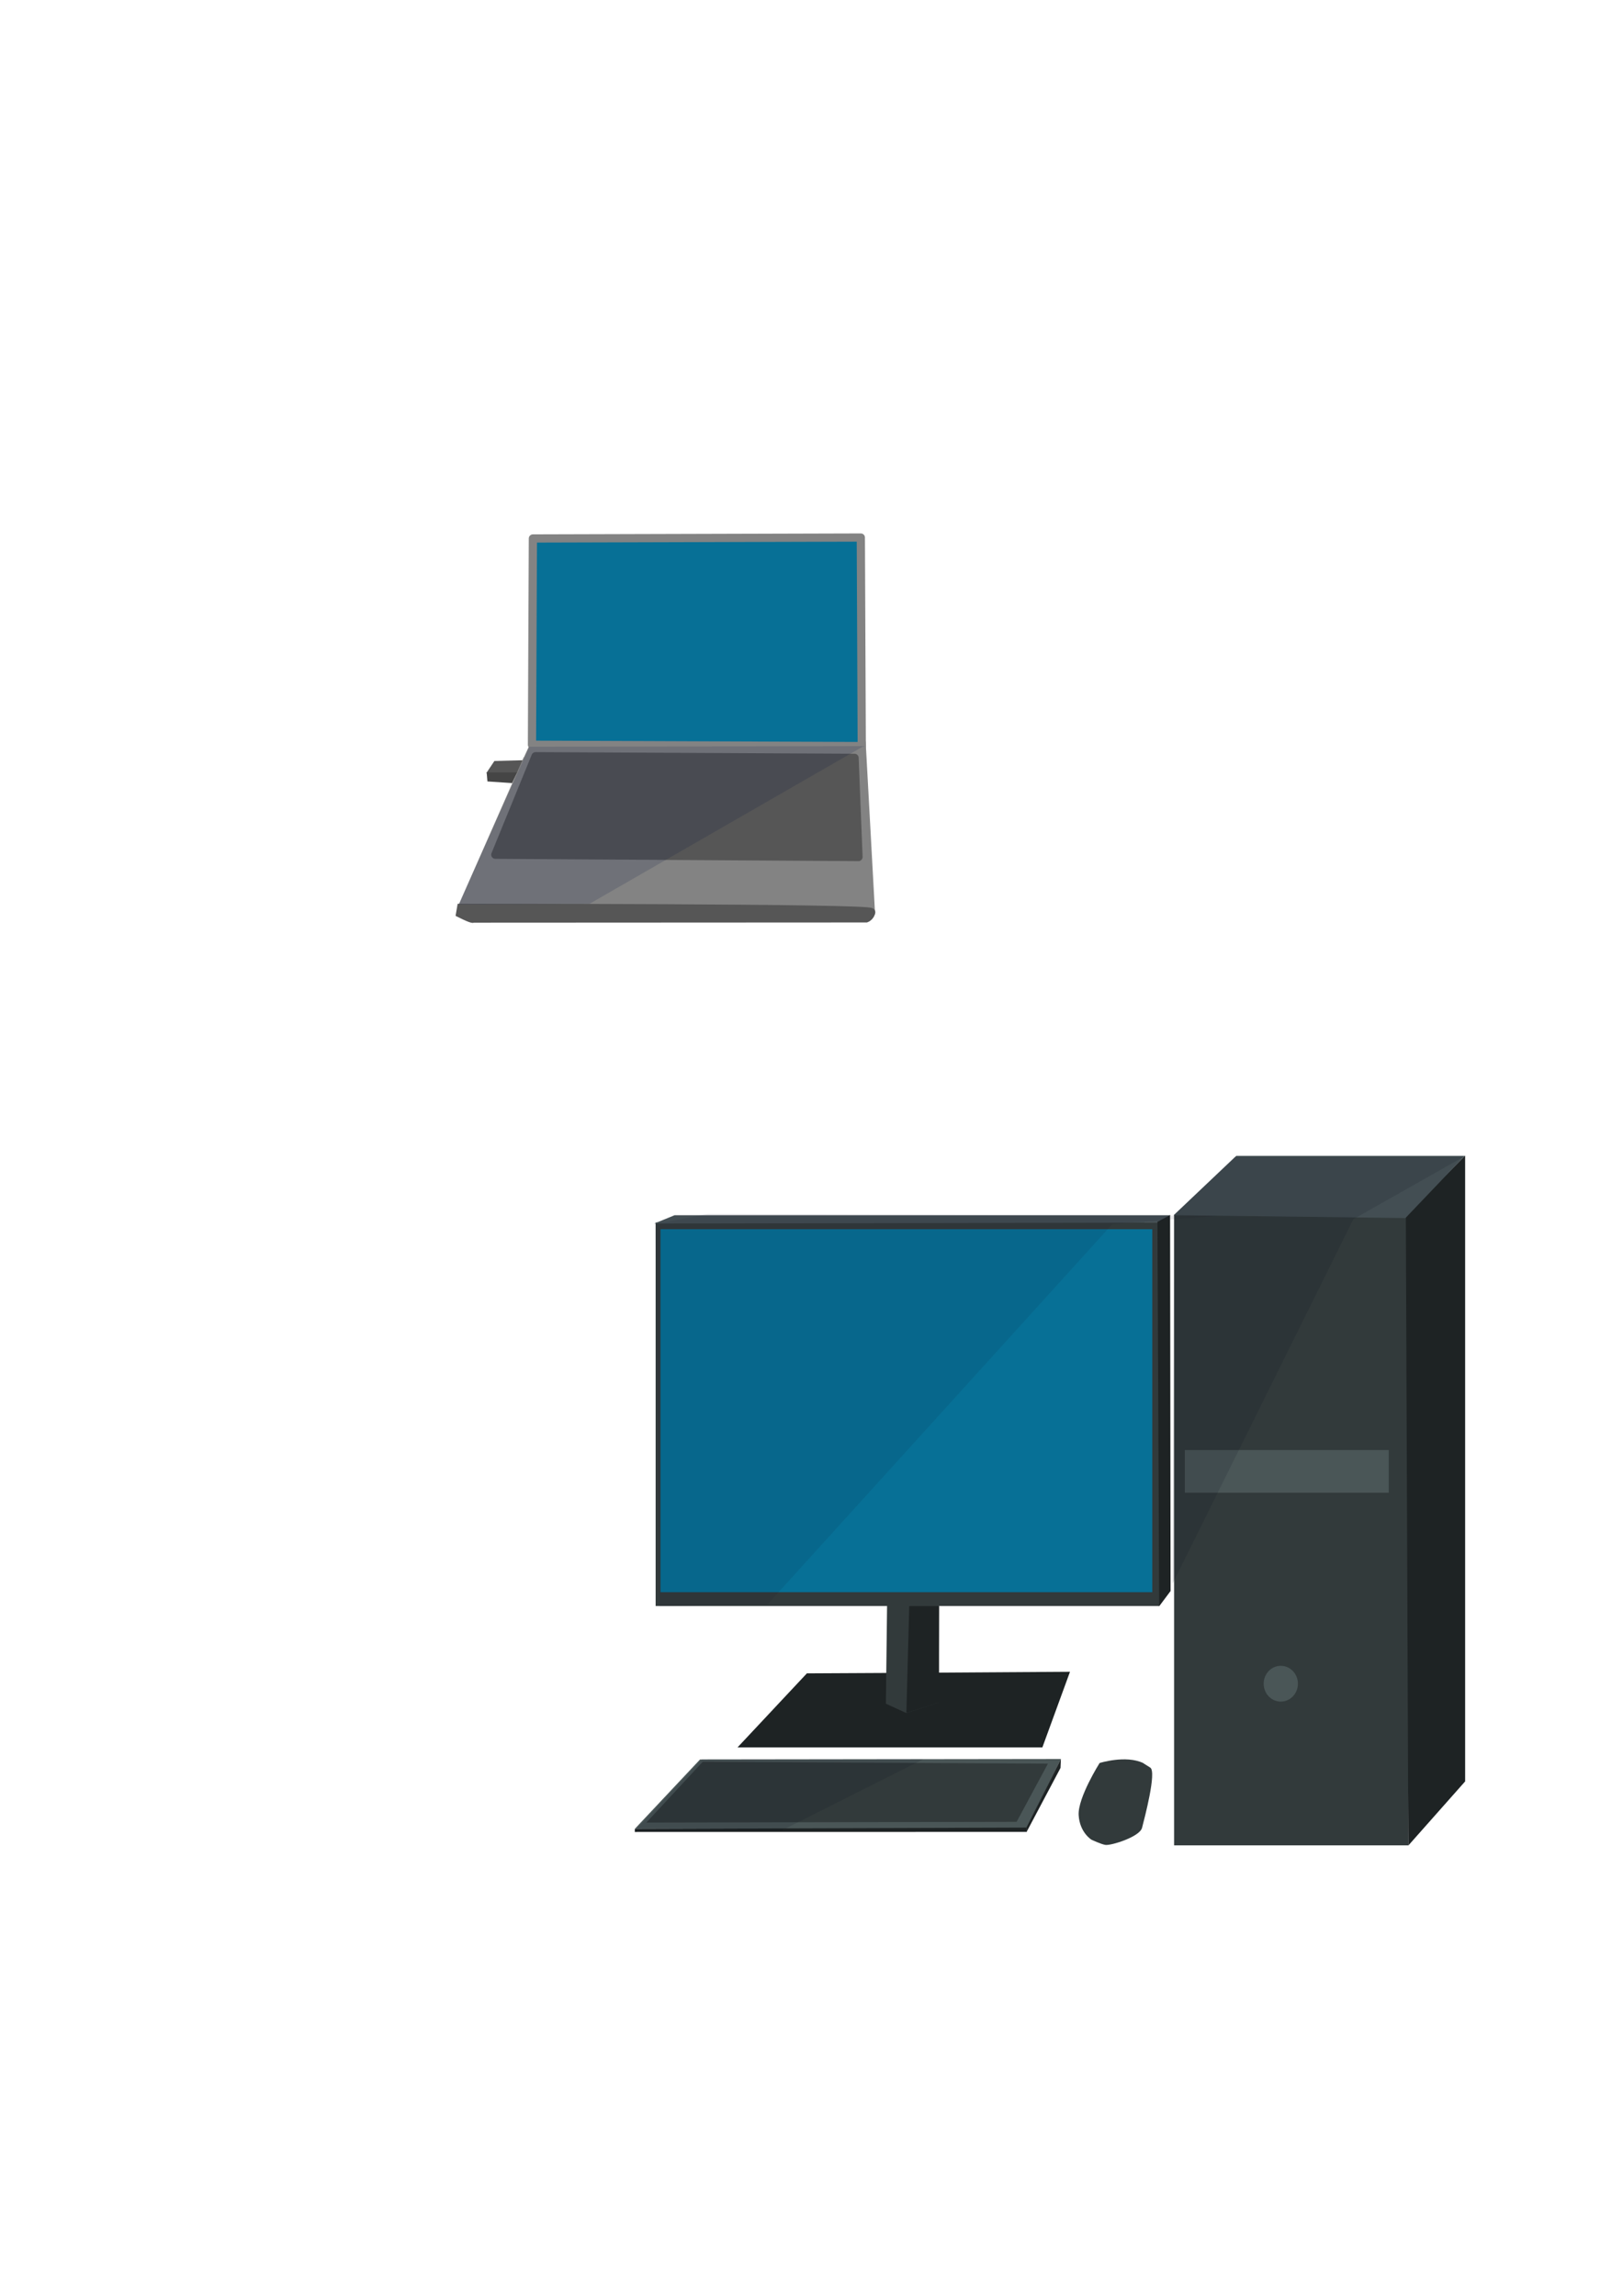 <?xml version="1.0" encoding="UTF-8" standalone="no"?>
<!-- Created with Inkscape (http://www.inkscape.org/) -->

<svg
   width="210mm"
   height="297mm"
   viewBox="0 0 210 297"
   version="1.1"
   id="svg5"
   sodipodi:docname="PC.svg"
   inkscape:version="1.2.1 (9c6d41e410, 2022-07-14)"
   xmlns:inkscape="http://www.inkscape.org/namespaces/inkscape"
   xmlns:sodipodi="http://sodipodi.sourceforge.net/DTD/sodipodi-0.dtd"
   xmlns="http://www.w3.org/2000/svg"
   xmlns:svg="http://www.w3.org/2000/svg">
  <sodipodi:namedview
     id="namedview7"
     pagecolor="#675f55"
     bordercolor="#ffffff"
     borderopacity="1"
     inkscape:showpageshadow="0"
     inkscape:pageopacity="1"
     inkscape:pagecheckerboard="1"
     inkscape:deskcolor="#505050"
     inkscape:document-units="mm"
     showgrid="false"
     inkscape:zoom="0.5"
     inkscape:cx="273"
     inkscape:cy="392"
     inkscape:window-width="1858"
     inkscape:window-height="1057"
     inkscape:window-x="1974"
     inkscape:window-y="-8"
     inkscape:window-maximized="1"
     inkscape:current-layer="layer1" />
  <defs
     id="defs2" />
  <g
     inkscape:label="Layer 1"
     inkscape:groupmode="layer"
     id="layer1">
    <g
       id="g291">
      <path
         style="fill:#191919;fill-opacity:1;stroke:#565656;stroke-width:1.065;stroke-dasharray:none;stroke-opacity:1"
         d="m 67.392,98.887 -3.133,0.085 -0.339,0.508 h 3.133 z"
         id="path6189"
         sodipodi:nodetypes="ccccc" />
      <path
         style="fill:#4d4d4d;stroke-width:1.065;stroke-dasharray:none;fill-opacity:0"
         d="m 73.488,110.74 c 0.339,-1.129 0.228,-2.511 1.016,-3.387 4.502,-5.003 10.92,-9.019 17.271,-11.176 4.782,-1.624 10.865,-2.246 15.917,-1.355 6.116,1.079 10.522,6.219 9.821,12.53 -0.182,1.634 -0.251,3.523 -1.355,4.741 -5.043,5.564 -11.264,7.281 -17.949,9.821 -6.761,2.569 -9.102,1.641 -12.192,9.144 -0.852,2.068 0.183,7.756 1.693,9.482 5.445,6.223 19.333,6.943 24.722,7.45 12.712,1.196 25.511,1.142 38.268,1.693 9.742,0.421 15.013,0.677 23.706,0.677"
         id="path1059" />
      <path
         id="path2883"
         style="fill:#838383;fill-opacity:1;stroke:#838383;stroke-width:1.065;stroke-dasharray:none;stroke-opacity:1"
         d="m 69.085,96.432 -0.695,1.505 c -0.036,0.12 -0.092,0.233 -0.176,0.324 l -5.17e-4,5.17e-4 -8.187,18.579 52.639,0.902 -1.165,-21.311 z"
         sodipodi:nodetypes="cccccccc" />
      <path
         id="path2981"
         style="fill:#077096;fill-opacity:1;stroke:#838383;stroke-width:1.065;stroke-dasharray:none;stroke-opacity:1;stroke-linejoin:round"
         d="M 68.951,69.66 68.832,96.347 111.502,96.517 111.382,69.54 Z"
         sodipodi:nodetypes="ccccc" />
      <path
         style="fill:#565656;fill-opacity:1;stroke:#565656;stroke-width:1.065;stroke-dasharray:none;stroke-opacity:1;stroke-linejoin:round"
         d="m 64.09,110.571 46.988,0.298 -0.508,-12.828 -41.274,-0.212 z"
         id="path4707"
         sodipodi:nodetypes="ccccc" />
      <path
         style="fill:#565656;fill-opacity:1;stroke:#565656;stroke-width:1.087"
         d="m 59.55,118.175 c 1.773,0.884 1.665,0.644 1.665,0.644 l 50.865,-0.026 c 0,0 0.506,-0.189 0.633,-0.778 0.127,-0.589 -53.04,-0.553 -53.04,-0.553 z"
         id="path292"
         sodipodi:nodetypes="cccscc" />
      <path
         style="opacity:1;fill:#454545;fill-opacity:1;stroke:#454545;stroke-width:0.777;stroke-opacity:1"
         d="m 63.393,100.317 0.035,0.409 2.594,0.175 0.277,-0.584 z"
         id="path1407"
         sodipodi:nodetypes="ccccc" />
      <path
         style="opacity:1;fill:#0c1844;fill-opacity:0.171;stroke:none;stroke-width:1.065;stroke-linejoin:round;stroke-opacity:0.332"
         d="M 111.756,96.517 76.282,116.92 59.349,117.005 68.493,96.601 Z"
         id="path4787" />
    </g>
    <g
       id="g281">
      <path
         style="fill:#1e2324;fill-opacity:1;stroke-width:1.07;stroke-linejoin:round"
         d="m 116.007,216.416 -11.605,0.06 -8.975,9.579 h 39.445 l 3.574,-9.783 z"
         id="path1115"
         sodipodi:nodetypes="cccccc" />
      <path
         style="fill:#323a3b;fill-opacity:1;stroke-width:1.07;stroke-linejoin:round"
         d="m 114.78,207.631 -0.155,12.773 2.632,1.2 4.18,-1.334 0.055,-12.701 z"
         id="path1113"
         sodipodi:nodetypes="cccccc" />
      <rect
         style="fill:#323a3b;stroke-width:1.07;stroke-linejoin:round;fill-opacity:1"
         id="rect403"
         width="65.191"
         height="49.613"
         x="84.833"
         y="158.152"
         rx="0"
         ry="0" />
      <path
         style="fill:#434e53;stroke-width:1.07;stroke-linejoin:round;fill-opacity:1"
         d="m 84.651,158.286 2.634,-1.078 h 64.177 l -1.676,0.958 z"
         id="path452" />
      <path
         style="fill:#1e2324;stroke-width:1.07;stroke-linejoin:round;fill-opacity:1"
         d="m 149.764,158.061 1.634,-0.867 0.064,48.626 -1.472,1.969 z"
         id="path454"
         sodipodi:nodetypes="ccccc" />
      <path
         style="fill:#4a5657;fill-opacity:1;stroke-width:1.07;stroke-linejoin:round"
         d="m 90.576,227.616 -8.441,8.98 h 50.647 l 4.49,-9.04 z"
         id="path1919"
         sodipodi:nodetypes="ccccc" />
      <path
         style="fill:#1e2324;fill-opacity:1;stroke-width:1.07;stroke-linejoin:round"
         d="m 132.816,236.402 v 0.614 l 4.403,-8.306 0.051,-1.153 z"
         id="path1921"
         sodipodi:nodetypes="ccccc" />
      <path
         style="fill:#1e2324;fill-opacity:1;stroke-width:1.07;stroke-linejoin:round"
         d="m 82.143,236.589 50.685,-0.161 0.017,0.559 -50.712,0.008 z"
         id="path2463"
         sodipodi:nodetypes="ccccc" />
      <rect
         style="fill:#323a3b;fill-opacity:1;stroke-width:1.07;stroke-linejoin:round"
         id="rect2793"
         width="30.308"
         height="81.571"
         x="151.916"
         y="157.154" />
      <path
         style="fill:#1e2324;fill-opacity:1;stroke-width:1.07;stroke-linejoin:round"
         d="m 181.901,157.295 7.673,-7.805 v 80.963 l -7.35,8.293 z"
         id="path2795"
         sodipodi:nodetypes="ccccc" />
      <path
         style="fill:#434e53;fill-opacity:1;stroke-width:1.07;stroke-linejoin:round"
         d="m 151.869,157.201 8.092,-7.671 h 29.56 l -7.671,8.045 z"
         id="path3067"
         sodipodi:nodetypes="ccccc" />
      <path
         style="fill:#323a3b;fill-opacity:1;stroke-width:1.07;stroke-linejoin:round"
         d="m 147.902,228.071 c -2.249,-1.058 -5.622,0 -5.622,0 0,0 -2.844,4.498 -2.712,6.747 0.132,2.249 1.654,3.175 1.654,3.175 0,0 1.309,0.621 1.836,0.678 0.761,0.083 4.413,-1.047 4.713,-2.216 0.314,-1.224 1.918,-7.26 1.058,-7.789 -0.807,-0.496 -0.926,-0.595 -0.926,-0.595 z"
         id="path3447"
         sodipodi:nodetypes="ccscsssc" />
      <rect
         style="fill:#077096;fill-opacity:1;stroke-width:1.07;stroke-linejoin:round"
         id="rect3525"
         width="63.632"
         height="46.964"
         x="85.46"
         y="159.015" />
      <path
         style="fill:#1e2324;fill-opacity:1;stroke-width:1.07;stroke-linejoin:round"
         d="m 117.277,221.589 4.226,-1.332 v -12.483 h -3.857 z"
         id="path4350" />
      <path
         style="fill:#323a3b;fill-opacity:1;stroke-width:1.07;stroke-linejoin:round"
         d="m 90.924,227.921 -7.295,7.858 47.912,-0.097 4.052,-7.527 z"
         id="path4982"
         sodipodi:nodetypes="ccccc" />
      <ellipse
         style="fill:#4a5657;fill-opacity:1;stroke-width:1.07;stroke-linejoin:round"
         id="path8131"
         cx="165.722"
         cy="217.814"
         rx="2.216"
         ry="2.315" />
      <rect
         style="fill:#4a5657;fill-opacity:1;stroke-width:1.07;stroke-linejoin:round"
         id="rect8185"
         width="26.389"
         height="5.519"
         x="153.303"
         y="187.587" />
      <path
         style="fill:#0f1425;fill-opacity:0.089;stroke-width:1.07;stroke-linejoin:round"
         d="m 157.58,157.295 -13.646,1.058 -44.635,49.212 -13.931,0.265 -0.569,-49.477 6.823,-1.323 z"
         id="path9037" />
      <path
         style="fill:#0f1425;fill-opacity:0.155;stroke-width:1.07;stroke-linejoin:round"
         d="m 119.456,227.593 -18.428,9.261 H 82.132 l 8.7,-9.261 z"
         id="path9039" />
      <path
         style="fill:#0f1425;fill-opacity:0.155;stroke-width:1.07;stroke-linejoin:round"
         d="m 151.729,204.862 23.386,-47.146 14.219,-8.045 h -29.56 l -7.858,7.484 z"
         id="path9126"
         sodipodi:nodetypes="cccccc" />
    </g>
  </g>
</svg>

